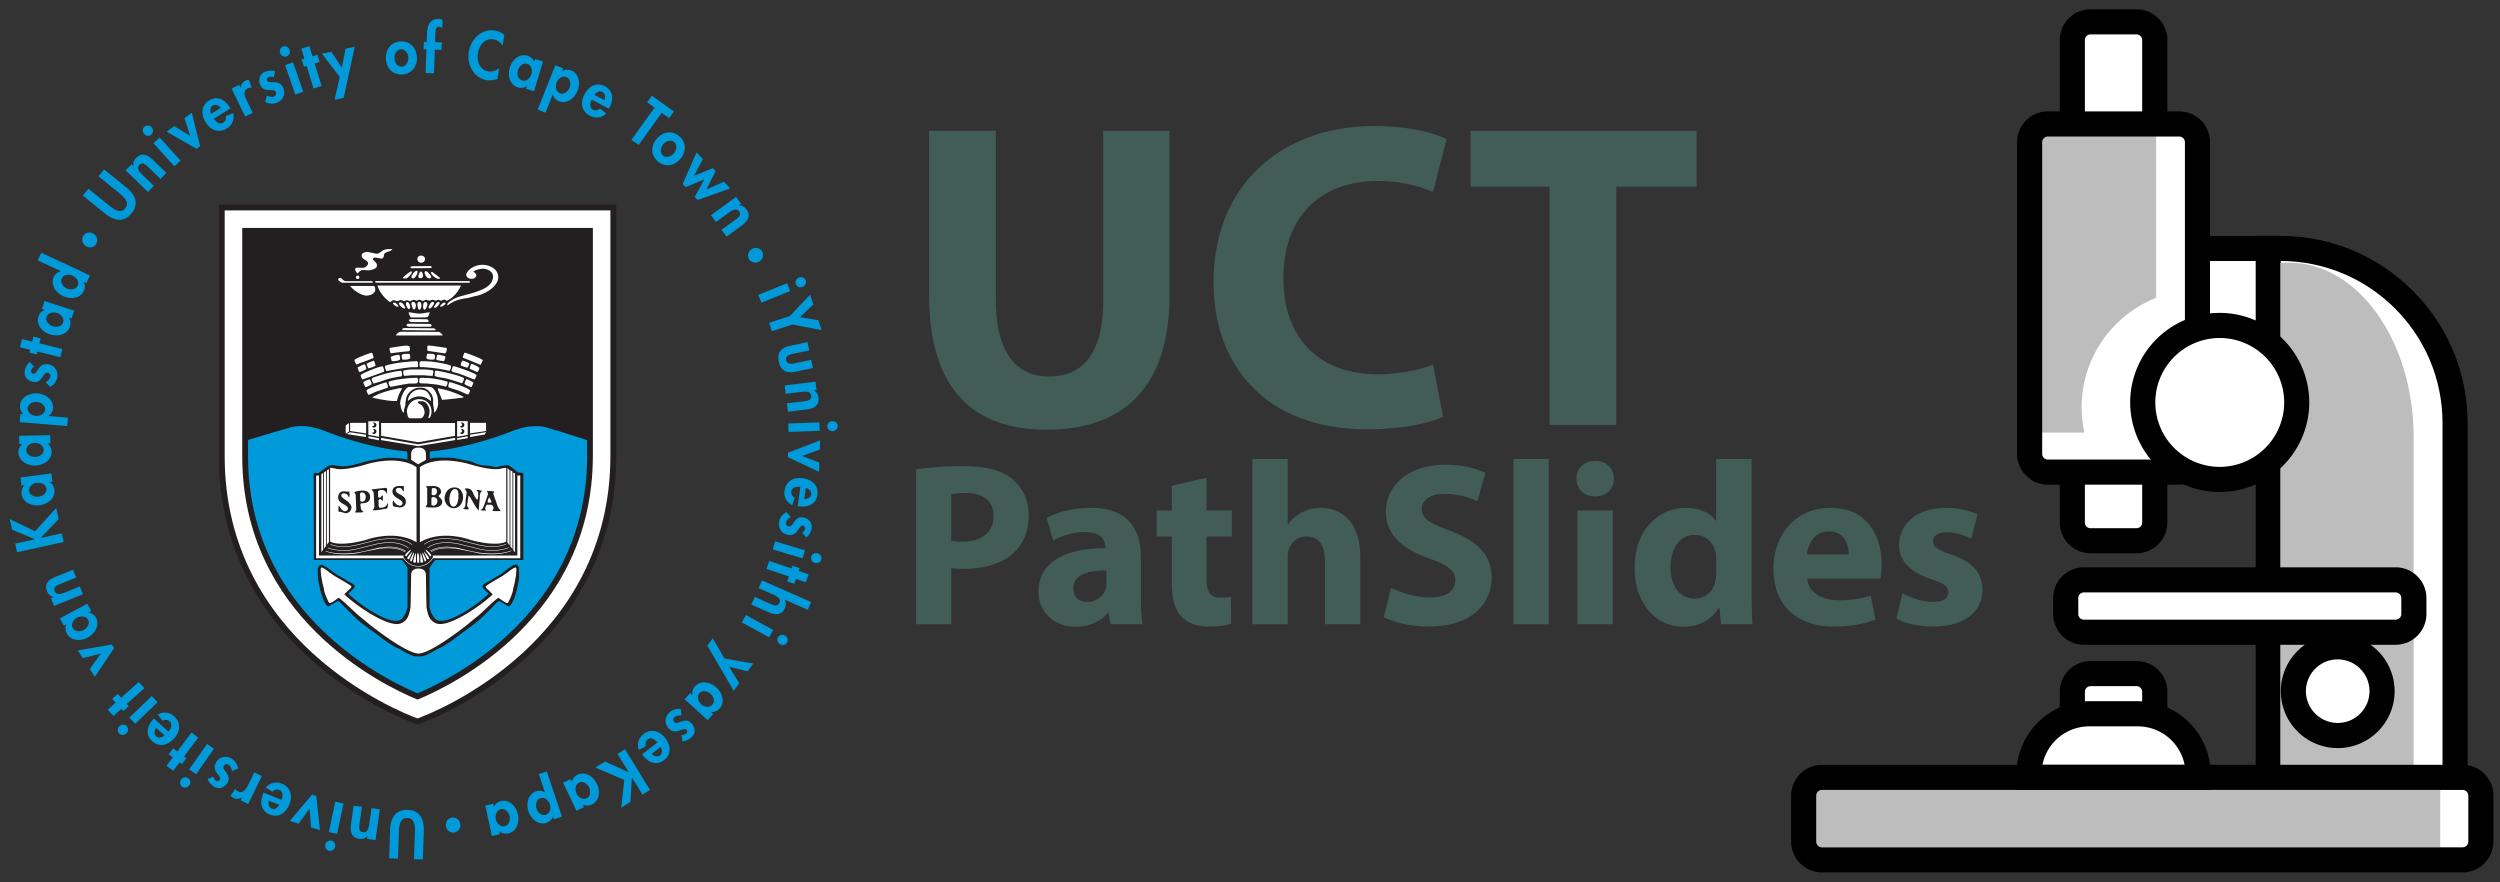 <svg xmlns="http://www.w3.org/2000/svg" width="153.004" height="54"><rect width="100%" height="100%" fill="#333333" stroke="none"/><path fill="#FFF" d="M129.397 15.206h9.73v11.985h-9.73z"/><path d="M139.896 27.959h-11.269V14.437h11.269v13.522zm-9.73-1.537h8.193V15.973h-8.193v10.449z"/><path fill="#FFF" d="M150.253 25.885c0-5.898-4.781-10.679-10.68-10.679h-.754v32.907h11.434V25.885z"/><path d="M151.022 48.881h-12.97V14.437h1.521c6.312 0 11.449 5.135 11.449 11.448v22.996zm-11.433-1.537h9.897V25.885c0-5.46-4.438-9.902-9.897-9.912v31.371z"/><path fill="#BDBDBE" d="M147.718 26.756c0-5.898-3.411-10.68-7.616-10.68h-.538v32.907h8.154V26.756z"/><path fill="#FFF" d="M151.831 51.508c0 .616-.5 1.117-1.115 1.117h-39.212a1.115 1.115 0 0 1-1.113-1.117v-2.816c0-.615.497-1.114 1.113-1.114h39.212c.615 0 1.115.499 1.115 1.114v2.816z"/><path fill="#BDBDBE" d="M111.504 48.346a.346.346 0 0 0-.345.346v2.816c0 .192.155.349.345.349h37.841v-3.511h-37.841z"/><path fill="#FFF" d="M147.732 37.577c0 .616-.497 1.116-1.113 1.116h-19.08c-.614 0-1.114-.5-1.114-1.116v-.974c0-.616.5-1.114 1.114-1.114h19.08c.616 0 1.113.498 1.113 1.114v.974z"/><path d="M146.619 39.461h-19.08a1.886 1.886 0 0 1-1.883-1.884v-.974c0-1.038.845-1.883 1.883-1.883h19.08c1.038 0 1.882.845 1.882 1.883v.974a1.886 1.886 0 0 1-1.882 1.884zm-19.08-3.205a.348.348 0 0 0-.345.348v.974c0 .19.155.346.345.346h19.08a.347.347 0 0 0 .345-.346v-.974a.348.348 0 0 0-.345-.348h-19.08z"/><path fill="#FFF" d="M130.762 1.337c.615 0 1.114.5 1.114 1.114V31.98c0 .616-.499 1.114-1.114 1.114h-2.817a1.115 1.115 0 0 1-1.116-1.114V2.452c0-.615.501-1.114 1.116-1.114h2.817z"/><path d="M130.762 33.862h-2.817a1.884 1.884 0 0 1-1.884-1.882V2.452c0-1.037.844-1.882 1.884-1.882h2.817c1.037 0 1.883.845 1.883 1.882V31.98a1.885 1.885 0 0 1-1.883 1.882zm-2.818-31.756a.347.347 0 0 0-.346.346V31.98c0 .191.154.348.346.348h2.817a.347.347 0 0 0 .344-.348V2.452a.346.346 0 0 0-.344-.346h-2.817z"/><path fill="#FFF" d="M133.372 7.586c.616 0 1.115.5 1.115 1.116v19.077c0 .615-.499 1.115-1.115 1.115h-8.042c-.616 0-1.114-.5-1.114-1.115V8.702c0-.616.498-1.116 1.114-1.116h8.042zM131.876 42.341c0-.616-.499-1.115-1.114-1.115h-2.817c-.615 0-1.116.499-1.116 1.115v2.406h5.048v-2.406z"/><path d="M132.645 45.514h-6.584v-3.173c0-1.04.844-1.884 1.884-1.884h2.817c1.037 0 1.883.844 1.883 1.884v3.173zm-5.046-1.536h3.507v-1.637a.347.347 0 0 0-.344-.347h-2.817a.347.347 0 0 0-.346.347v1.637z"/><path fill="#FFF" d="M134.523 47.371a3.688 3.688 0 0 0-3.687-3.688h-2.971a3.688 3.688 0 0 0-3.688 3.688v.206h10.345v-.206z"/><path d="M135.293 48.347h-11.884v-.976c0-2.456 2-4.455 4.457-4.455h2.971a4.46 4.46 0 0 1 4.456 4.455v.976zM125 46.808h8.702a2.922 2.922 0 0 0-2.865-2.354h-2.971A2.923 2.923 0 0 0 125 46.808z"/><g><circle fill="#FFF" cx="143.073" cy="42.302" r="2.714"/><path d="M143.073 45.785a3.487 3.487 0 0 1-3.484-3.483 3.487 3.487 0 0 1 3.484-3.483 3.485 3.485 0 0 1 3.481 3.483 3.485 3.485 0 0 1-3.481 3.483zm0-5.43a1.95 1.95 0 0 0-1.948 1.946 1.95 1.95 0 0 0 1.948 1.945 1.948 1.948 0 0 0 1.945-1.945 1.948 1.948 0 0 0-1.945-1.946z"/></g><path fill="#BDBDBE" d="M131.958 18.226V7.419h-7.171v19.055h2.776a7.281 7.281 0 0 1-.167-1.537c0-3.042 1.892-5.649 4.562-6.711z"/><path d="M133.372 29.662h-8.042a1.884 1.884 0 0 1-1.881-1.883V8.702c0-1.039.844-1.884 1.881-1.884h8.042c1.04 0 1.883.845 1.883 1.884v19.077a1.884 1.884 0 0 1-1.883 1.883zM125.33 8.355a.345.345 0 0 0-.345.347v19.077c0 .192.153.347.345.347h8.042a.347.347 0 0 0 .348-.347V8.702a.347.347 0 0 0-.348-.347h-8.042z"/><g><path fill="#FFF" d="M140.563 24.631a4.712 4.712 0 1 1-9.425 0 4.712 4.712 0 0 1 9.425 0z"/><path d="M135.849 30.11a5.486 5.486 0 0 1-5.479-5.479 5.488 5.488 0 0 1 5.479-5.482 5.487 5.487 0 0 1 5.481 5.482 5.486 5.486 0 0 1-5.481 5.479zm0-9.424a3.946 3.946 0 0 0-3.941 3.945 3.946 3.946 0 0 0 3.941 3.942 3.948 3.948 0 0 0 3.947-3.942 3.95 3.95 0 0 0-3.947-3.945z"/></g><path d="M150.716 53.393h-39.212a1.89 1.89 0 0 1-1.884-1.885v-2.816a1.89 1.89 0 0 1 1.884-1.884h39.212c1.04 0 1.884.847 1.884 1.884v2.816a1.887 1.887 0 0 1-1.884 1.885zm-39.212-5.047a.346.346 0 0 0-.345.346v2.816c0 .192.155.349.345.349h39.212a.35.35 0 0 0 .349-.349v-2.816a.347.347 0 0 0-.349-.346h-39.212z"/><g><g fill="#009ADA"><path d="M6.432 13.071c.553.449 1.153.565 1.621-.013.469-.578.23-1.141-.324-1.589l-1.358-1.1-.341.421 1.271 1.03c.28.226.656.569.366.926-.29.358-.702.062-.983-.165l-1.271-1.029-.34.421 1.359 1.098zM8.046 10.055l-.358.371 1.369 1.321.358-.37-.677-.655c-.165-.159-.422-.412-.209-.632.203-.209.406.003.571.163l.725.7.358-.371-.837-.808c-.318-.307-.675-.456-1.013-.107-.128.133-.206.308-.157.504l-.004.005-.126-.121zM9.777 8.418l-.382.345 1.273 1.415.383-.345-1.274-1.415zm-.941-.659c-.126.112-.128.313-.012.443a.314.314 0 0 0 .443.034.314.314 0 0 0 .012-.443c-.118-.129-.316-.148-.443-.034zM10.656 7.718l-.452.342 1.829 1.052.213-.16-.505-2.052-.45.34.35 1.08zM14.102 6.634l-.036-.057c-.304-.486-.772-.736-1.276-.423-.495.311-.502.85-.196 1.339.305.489.818.663 1.292.366a.832.832 0 0 0 .382-.937l-.446.182c.021.166-.012.314-.156.403-.229.143-.447-.041-.574-.245l1.01-.628zm-1.175.336c-.082-.181-.084-.399.09-.509.169-.105.369-.007.494.145l-.584.364zM14.637 5.196l-.463.227.834 1.709.463-.226-.375-.769c-.128-.266-.242-.581.079-.737a.354.354 0 0 1 .222-.03l-.165-.481a.515.515 0 0 0-.503.482l-.006.003-.086-.178zM16.835 4.36c-.187-.07-.435-.037-.613.035-.314.127-.435.456-.302.786.115.284.325.321.522.329.198.008.379-.024.442.13a.2.2 0 0 1-.114.268c-.139.057-.301.009-.438-.061l-.098.387a.819.819 0 0 0 .709.056c.352-.143.558-.498.4-.889-.123-.306-.343-.359-.55-.368-.202-.01-.39.024-.443-.105-.035-.085.017-.182.097-.213.095-.04.206-.021.302.02l.086-.375zM17.938 3.818l-.488.167.62 1.799.487-.167-.619-1.799zm-.609-.975c-.16.055-.241.239-.185.403.058.168.233.26.394.206a.315.315 0 0 0 .184-.404.314.314 0 0 0-.393-.205zM19.258 3.881l.303-.092-.133-.437-.303.092-.189-.616-.493.152.189.615-.17.051.134.437.17-.051.422 1.382.493-.15zM20.79 4.707l-.311 1.4.554-.117.679-3.127-.562.119-.229 1.154-.646-.969-.572.123zM24.529 2.534c-.562.019-.934.455-.913 1.047.02.588.419.998.985.978.567-.021.935-.456.914-1.044-.021-.593-.423-1.002-.986-.981zm.018.479c.264-.008.436.256.445.52.009.256-.144.536-.409.545-.265.01-.436-.26-.445-.516-.008-.262.143-.539.409-.549zM26.611 3.039l.413.015.016-.457-.412-.015.017-.479c.005-.155-.009-.47.219-.462a.449.449 0 0 1 .208.073l.017-.484a.514.514 0 0 0-.244-.071c-.498-.018-.696.382-.712.848l-.02.557-.173-.006-.016.458.173.006-.051 1.445.515.018.05-1.446zM30.865 2.132a1.24 1.24 0 0 0-.586-.263c-.803-.125-1.465.514-1.592 1.333-.123.796.34 1.585 1.111 1.705.221.035.433-.007.647-.075l.105-.671a.83.83 0 0 1-.655.213c-.498-.078-.729-.611-.653-1.098.076-.497.448-.95.962-.87a.783.783 0 0 1 .556.4l.105-.674zM33.234 3.761l-.486-.146-.052.17a.656.656 0 0 0-.414-.376c-.496-.149-.933.241-1.079.723-.149.494-.007 1.066.5 1.219.18.055.388.029.537-.084l.007.002-.049.167.486.146.55-1.821zm-1.279 1.165c-.253-.077-.328-.391-.254-.636.074-.244.309-.461.562-.384.253.076.333.388.258.633-.072.244-.311.463-.566.387zM34.467 4.185l-.478-.191-1.084 2.709.479.191.443-1.108.008.002a.586.586 0 0 0 .358.403c.495.198.963-.158 1.156-.641.186-.463.082-1.047-.393-1.238a.66.66 0 0 0-.553.034l.064-.161zm-.202 1.518c-.247-.098-.292-.417-.198-.655.095-.237.348-.433.593-.334.246.099.294.414.2.651-.095.237-.349.437-.595.338zM37.267 6.654l.03-.058c.269-.508.249-1.039-.275-1.315-.518-.273-.987-.008-1.255.502-.271.512-.163 1.042.333 1.302a.832.832 0 0 0 1.003-.142l-.383-.293c-.132.101-.278.148-.427.068-.237-.125-.19-.406-.078-.62l1.052.556zm-.883-.846c.116-.163.304-.274.486-.178.176.092.191.315.124.499l-.61-.321zM40.5 6.902l.454.327.29-.403-1.348-.969-.289.403.454.326-1.415 1.971.439.315zM41.568 8.332c-.432-.362-1-.287-1.38.167-.378.451-.357 1.021.076 1.384.436.365 1 .288 1.379-.164.381-.453.357-1.025-.075-1.387zm-.309.369c.203.169.152.48-.016.683-.165.196-.466.303-.669.133-.203-.171-.15-.486.015-.682.169-.202.467-.306.67-.134zM43.019 9.737l-.385-.412-.852 1.933.181.194 1.142-.475-.584 1.072.178.192 1.992-.711-.382-.409-1.075.479.557-1.127-.169-.181-1.149.468zM45.354 12.468l-.303-.417-1.54 1.119.303.417.763-.553c.185-.135.478-.344.658-.097.17.236-.074.399-.26.534l-.815.592.304.417.94-.684c.358-.259.567-.585.281-.977-.109-.149-.268-.256-.468-.242l-.004-.006.141-.103zM45.833 15.851a.456.456 0 0 0 .622.163.454.454 0 0 0 .192-.615.45.45 0 0 0-.622-.16.45.45 0 0 0-.192.612zM48.364 17.812l-.194-.478-1.764.713.193.478 1.765-.713zm.941-.66c-.063-.157-.25-.228-.412-.162-.165.067-.249.247-.184.403.063.157.247.23.414.164a.316.316 0 0 0 .182-.405zM48.34 19.345l-1.273.413.167.515 1.273-.414 1.778.344-.197-.602-1.133-.189.82-.778-.195-.599zM49.418 20.937l-1.096.234c-.542.115-.77.441-.658.968s.453.731.994.617l1.096-.232-.106-.504-1.009.214c-.212.044-.472.066-.526-.189-.055-.256.192-.342.405-.387l1.007-.214-.107-.507zM49.976 23.871l-.063-.512-1.888.231.063.512.934-.115c.227-.028.586-.068.622.235.036.288-.258.313-.485.341l-1 .123.063.511 1.154-.142c.438-.053.779-.236.72-.718-.022-.182-.11-.354-.292-.439l-.001-.007.173-.02zM50.163 26.368l-.019-.516-1.901.066.017.516 1.903-.066zm1.11-.298c-.005-.17-.158-.301-.332-.294a.313.313 0 0 0-.311.316c.006.17.154.302.333.294a.313.313 0 0 0 .31-.316zM50.176 27.517l.019-.566-1.969.76-.008.265 1.91.9.02-.563-1.06-.41zM48.817 30.978l.065.01c.567.078 1.062-.119 1.144-.706.082-.581-.327-.931-.898-1.013-.573-.078-1.035.201-1.112.755a.833.833 0 0 0 .473.896l.147-.458c-.141-.091-.233-.213-.209-.38.038-.265.319-.315.557-.282l-.167 1.178zm.497-1.117c.192.054.36.191.332.396-.029.197-.233.288-.428.287l.096-.683zM49.351 32.89c.163-.115.274-.341.314-.527.07-.331-.135-.617-.484-.69-.299-.063-.446.089-.564.249-.116.159-.192.327-.356.294a.2.2 0 0 1-.157-.246c.031-.147.161-.255.296-.328l-.267-.298a.813.813 0 0 0-.442.558c-.08.373.1.739.513.829.323.067.489-.086.612-.252.121-.16.199-.336.335-.308.091.02.141.117.124.198a.397.397 0 0 1-.186.24l.262.281zM49.117 34.173l.149-.492-1.823-.551-.148.494 1.822.549zm1.147.077c.049-.161-.053-.334-.22-.386a.314.314 0 0 0-.396.201c-.049.16.05.333.219.384.167.051.348-.035.397-.199zM48.279 35.281l-.101.299.432.149.101-.299.609.205.168-.488-.61-.207.057-.169-.433-.145-.056.168-1.369-.467-.165.489zM49.644 36.846l-3.006-1.326-.208.474.861.378c.21.093.537.241.414.521-.118.266-.382.137-.592.046l-.922-.409-.208.472 1.064.47c.404.179.79.196.986-.249.075-.167.088-.358-.011-.521l.002-.006 1.411.624.209-.474zM47.069 39.006l.248-.452-1.667-.916-.248.452 1.667.916zm1.105.313c.082-.148.019-.338-.134-.424a.316.316 0 0 0-.429.114.313.313 0 0 0 .135.423c.152.084.347.037.428-.113zM44.339 40.302l-.719-1.242-.328.461 1.617 2.763.332-.47-.612-1.003 1.13.275.339-.476zM43.305 44.074l.343-.375-.132-.119a.656.656 0 0 0 .518-.212c.35-.382.187-.945-.185-1.285-.38-.348-.959-.466-1.316-.076a.61.61 0 0 0-.156.521l-.006.007-.128-.117-.343.373 1.405 1.283zm-.497-1.654c.179-.197.494-.128.682.042.189.175.284.479.104.674-.178.197-.493.134-.683-.038-.187-.174-.282-.484-.103-.678zM41.761 45.368c.201 0 .421-.12.562-.249.25-.229.248-.582.005-.845-.207-.224-.416-.185-.603-.122-.188.062-.348.155-.46.033a.2.2 0 0 1 .012-.291c.112-.103.28-.115.432-.097l-.044-.396a.813.813 0 0 0-.684.196c-.279.257-.347.661-.062.971.223.243.448.217.645.151.192-.06.357-.16.452-.057.063.069.048.176-.015.233a.412.412 0 0 1-.29.089l.05.384zM39.293 46.168l.04.052c.351.454.842.658 1.311.298.464-.359.417-.896.065-1.352-.353-.458-.879-.58-1.322-.239-.3.23-.42.594-.288.97l.425-.226c-.037-.162-.018-.312.116-.416.213-.163.448-.003.595.186l-.942.727zm1.137-.45c.099.172.123.39-.041.516-.158.12-.367.044-.505-.096l.546-.42zM38.67 47.585l.007-.003.644 1.05.461-.282-1.526-2.491-.462.282.686 1.12-.005.004-1.443-.658-.593.366 1.769.76-.192 1.701.568-.35zM35.28 49.617l.458-.218-.077-.16a.66.66 0 0 0 .56 0c.468-.225.528-.808.312-1.262-.222-.465-.714-.792-1.191-.563a.61.61 0 0 0-.34.422l-.006.003-.077-.155-.458.219.819 1.714zm.163-1.719c.239-.116.505.065.616.298.109.229.082.549-.157.662-.24.115-.507-.062-.618-.293-.11-.229-.081-.553.159-.667zM33.903 50.14l.488-.164-.925-2.767-.489.163.378 1.131-.006.003a.59.59 0 0 0-.534-.076c-.506.171-.632.744-.467 1.237.158.475.615.852 1.101.69a.657.657 0 0 0 .4-.383l.054.166zm-.827-1.289c.251-.083.493.13.574.372.081.243.014.554-.237.638-.251.087-.492-.124-.574-.365-.079-.244-.014-.561.237-.645zM30.103 51.16l.497-.107-.038-.174a.655.655 0 0 0 .544.128c.507-.11.7-.663.594-1.155-.109-.504-.511-.937-1.03-.823a.604.604 0 0 0-.428.335l-.008.001-.037-.17-.496.106.402 1.859zm.554-1.638c.259-.056.476.183.531.433.054.248-.047.553-.305.608-.26.058-.479-.177-.534-.427-.054-.25.049-.559.308-.614zM27.691 50.03a.455.455 0 0 0-.402.502.453.453 0 0 0 .483.426.448.448 0 0 0 .398-.504.453.453 0 0 0-.479-.424zM25.937 50.849c.024-.711-.246-1.261-.989-1.285-.744-.024-1.048.506-1.072 1.216l-.057 1.748.54.019.054-1.636c.012-.359.059-.865.519-.851.46.017.473.525.46.883l-.054 1.636.541.018.058-1.748zM22.47 51.343l.511.073.264-1.884-.511-.071-.13.933c-.033.228-.086.583-.388.538-.288-.039-.236-.329-.205-.555l.14-.999-.509-.071-.162 1.15c-.062.438.027.816.508.882.182.024.37-.012.499-.168l.007.001-.024.171zM20.125 50.925l.505.108.396-1.862-.505-.106-.396 1.86zm.019 1.149a.314.314 0 0 0 .366-.251.313.313 0 0 0-.231-.378.312.312 0 0 0-.366.251.314.314 0 0 0 .231.378zM19.038 50.641l.543.163-.225-2.097-.254-.078-1.363 1.612.538.167.67-.917zM16.129 48.507l-.024.062c-.216.532-.143 1.058.407 1.28.544.22.983-.093 1.2-.628.216-.534.055-1.052-.464-1.261a.835.835 0 0 0-.983.243l.409.251c.122-.111.262-.173.417-.108.251.1.23.383.141.608l-1.103-.447zm.962.754c-.097.175-.272.303-.463.227-.185-.074-.223-.295-.174-.484l.637.257zM14.727 48.979l.464.227.834-1.71-.463-.227-.375.77c-.129.266-.309.549-.63.391a.348.348 0 0 1-.161-.154l-.277.424a.51.51 0 0 0 .689.101l.006.004-.087.174zM12.708 47.68c.056.193.233.37.397.469.291.176.626.073.81-.232.158-.262.061-.451-.052-.614-.113-.161-.247-.289-.162-.432a.201.201 0 0 1 .283-.07c.129.078.189.236.214.388l.368-.154a.813.813 0 0 0-.382-.601c-.325-.195-.733-.146-.951.215-.168.283-.079.492.038.66.114.167.255.299.184.418-.047.079-.157.096-.229.051-.088-.051-.14-.149-.166-.253l-.352.155zM11.582 47.088l.422.295 1.091-1.559-.422-.295-1.091 1.559zm-.432 1.065c.139.098.335.054.435-.089a.313.313 0 0 0-.066-.438c-.138-.099-.332-.058-.435.087-.099.144-.072.343.066.44zM10.852 45.987l-.253-.189-.275.364.252.19-.386.514.411.31.387-.513.141.106.276-.365-.141-.106.87-1.154-.412-.311zM9.42 43.972l-.044.051c-.383.427-.496.944-.054 1.343.435.391.954.248 1.34-.181.386-.429.412-.971-.005-1.346a.836.836 0 0 0-1.005-.107l.298.378c.153-.064.305-.073.431.041.199.178.084.439-.077.618l-.884-.797zm.648 1.037c-.152.13-.361.192-.514.055-.147-.135-.108-.353.003-.517l.511.462zM7.918 43.923l.358.371 1.37-1.321-.358-.372-1.37 1.322zm-.626.965c.118.121.318.115.444-.004.128-.124.136-.323.019-.443-.118-.124-.315-.121-.444.004a.315.315 0 0 0-.019.443zM7.417 42.7l-.212-.236-.341.307.212.236-.478.43.345.382.478-.429.119.131.339-.307-.117-.131 1.073-.967-.344-.383zM5.496 40.943l.31.477 1.177-1.753-.145-.221-2.081.359.306.471 1.103-.271zM3.665 37.843l.238.449.157-.084a.661.661 0 0 0 .024.559c.244.457.829.493 1.273.256.455-.241.762-.746.514-1.214a.614.614 0 0 0-.439-.321l-.003-.008.153-.081-.238-.449-1.679.893zm1.727.086c.124.235-.046.509-.272.629-.226.121-.545.107-.669-.128-.124-.234.041-.51.267-.629.224-.12.549-.107.674.128zM3.119 36.605l.193.479 1.764-.713-.193-.478-.873.353c-.213.086-.548.218-.662-.066-.109-.27.167-.369.379-.454l.934-.379-.193-.478-1.078.436c-.41.165-.691.432-.509.881.068.171.197.313.395.348l.004.006-.161.065zM2.131 32.997l.002.008-1.205.265.117.528 2.853-.628-.116-.529-1.282.283-.001-.006 1.091-1.15-.149-.679-1.298 1.423L.6 31.771l.143.653zM1.254 29.218l.065.503.176-.023a.663.663 0 0 0-.174.532c.066.515.601.754 1.101.69.511-.066.976-.429.909-.954a.615.615 0 0 0-.296-.457l-.001-.007.173-.022-.065-.506-1.888.244zm1.585.69c.034.263-.222.459-.476.492-.253.032-.547-.093-.581-.355-.034-.264.218-.464.472-.496s.552.097.585.359zM1.169 26.673l.011.507.177-.004a.664.664 0 0 0-.229.511c.012.519.52.814 1.023.802.516-.012 1.016-.326 1.004-.855a.61.61 0 0 0-.247-.484v-.009l.174-.003-.011-.508-1.902.043zm1.504.853c.006.265-.27.434-.525.439s-.534-.15-.54-.415c-.007-.264.265-.437.521-.442.255-.006.538.153.544.418zM1.247 25.322l-.042.514 2.908.239.042-.513-1.189-.099v-.008a.585.585 0 0 0 .28-.46c.042-.531-.434-.874-.951-.917-.498-.042-1.027.229-1.068.739a.654.654 0 0 0 .195.519l-.175-.014zm1.51-.252c-.022.265-.313.404-.569.381-.255-.021-.516-.204-.494-.468.021-.264.309-.403.563-.382.257.021.521.205.5.469zM1.817 22.161c-.16.12-.267.347-.302.535-.063.332.147.612.498.679.3.058.445-.098.558-.261.113-.161.186-.332.35-.301a.199.199 0 0 1 .163.241c-.028.149-.156.259-.288.335l.271.291a.817.817 0 0 0 .432-.565c.071-.372-.116-.738-.531-.817-.323-.062-.487.094-.605.263-.119.165-.192.341-.33.315-.091-.017-.143-.114-.127-.197a.401.401 0 0 1 .18-.243l-.269-.275zM2.413 21.014l.075-.307-.444-.109-.076.307-.625-.153-.122.501.624.153-.042.172.445.109.041-.173 1.405.346.122-.5zM2.727 18.424l-.158.483.169.056a.655.655 0 0 0-.384.405c-.161.494.221.939.699 1.094.49.159 1.066.029 1.231-.475a.62.62 0 0 0-.074-.54l.002-.007.166.055.157-.484-1.808-.587zm1.137 1.303c-.082.252-.397.319-.642.241-.243-.079-.454-.317-.373-.569.083-.253.396-.325.638-.247.244.078.459.323.377.575zM5.288 17.325l.218-.468-2.978-1.389-.218.467 1.412.658-.004.007a.625.625 0 0 0-.423.348c-.22.47.104.958.561 1.171.467.218 1.055.159 1.28-.322a.592.592 0 0 0-.013-.542l.003-.006.162.076zm-.538.163c-.112.239-.434.269-.666.161-.231-.108-.413-.372-.3-.611.112-.24.43-.271.662-.163s.416.372.304.613zM5.881 14.94a.456.456 0 0 0-.148-.626.454.454 0 0 0-.634.117.452.452 0 0 0 .151.626c.219.142.5.086.631-.117z"/></g><circle fill="none" cx="25.554" cy="27.002" r="21.461"/><path fill="#231F20" d="M13.393 12.517h24.323v15.38c0 12.341-12.162 16.453-12.162 16.453s-12.161-4.112-12.161-16.435V12.517z"/><path fill="#FFF" d="M37.357 12.875v15.022c0 11.378-10.581 15.621-11.804 16.074-1.221-.453-11.802-4.695-11.802-16.056v-15.04h23.606z"/><path fill="#231F20" d="M36.284 27.896c0 9.869-8.558 14.028-10.73 14.922-2.173-.894-10.729-5.051-10.729-14.904V13.948h21.46v13.948z"/><path fill="#231F20" d="M25.554 42.431c-2.353-.996-10.372-5.097-10.372-14.516V14.306h20.745v13.591c0 9.435-8.021 13.538-10.373 14.534z"/><path fill="#FFF" d="M25.647 24.429c.483 0 .761.354.761.767 0 .105-.031.299-.122.387h-.051s-.017 0-.017-.034c0-.035.041-.114.053-.171.014-.068.02-.175.02-.209 0-.226-.183-.613-.448-.613h-.201c-.038 0-.041.027-.068.053.031.119.14.111.226.189a.67.67 0 0 1 .185.441c0 .096-.084.36-.244.36H25.1c-.137 0-.17-.219-.17-.276 0-.034-.03-.076-.03-.111-.001-.396.308-.783.747-.783z"/><path fill="#FFF" d="M25.712 23.838c.092 0 .349.05.411.133.031.04.095.064.095.1 0 .004.161.257.159.326v.159c-.277-.229-.476-.295-.73-.295-.235 0-.439.082-.67.268-.004-.021-.019-.014-.019-.048 0-.036.024-.071.033-.1a.736.736 0 0 1 .721-.543zM26.809 23.769c.504.082 1.05.251 1.577.526a.263.263 0 0 1-.094.044c-.408.051-.821.104-1.235.131-.091-.215-.267-.632-.267-.667 0-.035.001-.02.019-.034zM24.467 23.753l.153.018a2.12 2.12 0 0 0-.324.77h-.223c-.279.001-1.146-.154-1.297-.216.54-.332 1.15-.454 1.691-.572z"/><path fill="#FFF" d="M26.152 23.668c.074.015.169.005.251.033.192.068.386.519.386.678 0 .036.014.082.028.128-.016.017-.014.027.001.196-.013.163-.072.413-.245.557-.016-.447-.078-.336-.063-.754a.751.751 0 0 0-.214-.521c-.205-.22-.366-.26-.584-.26-.521 0-.871.44-.871.794 0 .035-.017.046-.021.059-.009.056.002.113-.005.168-.025.17-.113.337-.093.512-.114-.003-.203-.341-.203-.436 0-.035-.029-.084-.029-.119 0-.313.26-.958.533-1.021l1.129-.014zM23.625 23.4c.07 0 .118.261.118.261 0 .108-.098.079-.196.122-.139.065-.295.107-.439.156a6.178 6.178 0 0 0-.545.235.557.557 0 0 1-.124-.273c-.001-.123 1.138-.501 1.186-.501zM27.529 23.387c.078 0 1.236.385 1.236.521 0 .048-.083.239-.123.239-.037 0-.337-.139-.501-.208-.2-.084-.428-.137-.645-.221-.062-.022-.062-.073-.062-.091 0-.009.042-.24.095-.24zM22.64 23.219c.047.087.106.246.106.281 0 .056-.31.182-.375.196a1.378 1.378 0 0 1-.138-.28c0-.054.294-.198.407-.197zM28.555 23.205c.041 0 .417.169.417.226 0 .035-.074.178-.12.266-.028-.005-.421-.131-.421-.224-.001-.046.087-.268.124-.268zM25.786 23.12c.037 0 .059.003.337.014.397.014.841.097 1.266.228v.073c.001.061-.052.22-.102.22-.037 0-.404-.096-.594-.123-.174-.026-.367-.032-.542-.06l-.441-.015c-.018-.015-.032-.03-.048-.045v-.23c.017-.028.087-.062.124-.062zM25.54 23.12a.275.275 0 0 1 .049.142c0 .208-.076.21-.274.21h-.186c-.233 0-1.118.196-1.218.196-.076 0-.125-.188-.125-.245 0-.036.001-.048.022-.074.1-.032.217-.059.335-.085.318-.07.645-.091.967-.13l.43-.014zM26.694 22.684c.158 0 1.707.345 1.707.485 0 .072-.098.266-.122.289-.312-.099-.631-.21-.956-.293-.219-.054-.502-.056-.723-.161.013-.159.016-.167-.001-.186.017-.031.01-.134.095-.134zM24.543 22.684c.069.08.063.202.063.282 0 .086-.109.074-.183.087-.233.042-.488.083-.716.156-.258.082-.59.209-.854.263a1.078 1.078 0 0 1-.107-.266c0-.1.309-.169.327-.175a7.377 7.377 0 0 1 1.47-.347zM26.033 22.612c.036 0 .295.029.445.046.03.027.047.052.047.087a.482.482 0 0 1-.03.14c.013.011-.006.074-.017.12-.371-.012-.512-.04-.548-.04h-.7c-.037 0-.324.028-.489.041-.053-.058-.063-.17-.063-.24 0-.035.002-.066.019-.091.148-.035.407-.063.445-.063h.891zM23.383 22.429c.036 0 .051.004.06.019.021.071.065.181.064.217v.086l-1.328.48a.67.67 0 0 1-.107-.253c0-.056.174-.135.195-.145.089-.043.889-.404 1.116-.404zM27.771 22.415c.088 0 1.393.439 1.393.55 0 .034-.06.165-.094.236-.01.014-.016.017-.053.017s-.605-.239-.918-.349c-.126-.043-.284-.066-.411-.121-.033-.014-.047-.051-.047-.085s.044-.159.08-.228c.011-.006.013-.02.05-.02zM22.292 22.302c.037 0 .039.016.051.021a.865.865 0 0 1 .081.233c0 .062-.358.207-.419.225a.923.923 0 0 1-.122-.273c-.001-.039.381-.206.409-.206zM28.876 22.274c.059 0 .462.201.462.248 0 .057-.083.245-.132.245-.036 0-.288-.126-.436-.188-.016-.011-.019-.016-.019-.051 0-.036.043-.126.043-.162.001-.034.046-.092.082-.092zM25.889 22.105c.037 0 .236.003.528.028.195.018 1.193.175 1.193.274a.617.617 0 0 1-.093.289c-.209-.042-.428-.089-.634-.123a14.483 14.483 0 0 0-.938-.102h-.205c-.031-.015-.049-.047-.065-.075 0-.016.015-.03 0-.143.004-.163.099-.148.214-.148zM25.478 22.105c.036 0 .043.015.09.031.001.018.021.047.02.289l-.049.047h-.265c-.346 0-1.542.225-1.631.238a.958.958 0 0 1-.076-.23v-.091c.416-.135.873-.199 1.309-.24.247-.025.565-.044.602-.044zM28.287 22.079h.061c.022-.001.375.125.375.175 0 .056-.081.246-.139.246-.038 0-.239-.07-.354-.118-.015-.005-.035-.037-.035-.072 0-.036.06-.157.092-.231zM22.87 22.078c.045 0 .11.259.11.268 0 .036-.003.041-.018.05a2.28 2.28 0 0 1-.393.147c-.049 0-.131-.252-.131-.275 0-.033.413-.19.432-.19zM26.763 21.713h.106c.035-.001.252.055.373.085.001.019.015.012.015.047 0 .039-.052.26-.101.26-.037 0-.26-.038-.39-.061-.028-.003-.066-.05-.066-.086.001-.035.03-.157.063-.245zM24.409 21.712c.059 0 .081.227.081.246 0 .146-.435.147-.509.146a.989.989 0 0 1-.062-.245c-.001-.074.431-.147.49-.147zM26.147 21.656c.052-.001.481-.044.481.118 0 .036-.016.143-.032.215a.297.297 0 0 1-.123.018c-.115 0-.244.005-.352-.049-.019-.023-.021-.057-.021-.092a.737.737 0 0 1 .047-.21zM24.894 21.656h.165a.382.382 0 0 1 .046.203c0 .034 0 .046-.012.076-.059.051-.186.072-.26.072h-.208c-.017-.076-.046-.197-.046-.232-.002-.112.216-.12.315-.119zM28.452 21.584c.042 0 1.092.383 1.092.459 0 .035-.074.187-.137.289a25.92 25.92 0 0 0-1.059-.431c-.005-.01-.02.001-.02-.034 0-.028.068-.283.124-.283zM22.746 21.584c.054 0 .117.29.117.29 0 .035-.034.048-.049.057-.205.076-.574.231-.611.231-.036 0-.305.123-.39.154-.048-.086-.123-.238-.123-.273.001-.104 1.026-.459 1.056-.459zM26.254 21.149c.11 0 .927.117 1.059.144a.08.08 0 0 1 .034.067c0 .056-.032.24-.117.268l-1.07-.157c-.015-.173 0-.252 0-.286-.001-.036.058-.036.094-.036zM24.879 21.151s.182.029.19.045c.006.028.019.178.019.212 0 .036-.028.061-.046.085-.37.034-.751.077-1.136.132-.033-.087-.062-.223-.062-.259s.001-.046.018-.072a10.58 10.58 0 0 1 1.017-.143zM24.555 20.304l2.251.006c.072-.017.213.097.273.181v.04h-2.837c.023-.135.211-.23.313-.227zM24.729 20.078l1.836.013c.002.019.107.05.106.097a.225.225 0 0 1-.095.031l-1.937-.014c-.017-.016-.019-.014-.019-.05.001-.064.055-.051.109-.077zM24.979 19.811l1.334.013c.032.005.11.05.11.086 0 .035-.048.055-.05.089l-1.351-.005c-.073-.021-.138-.015-.138-.091.001-.049.035-.086.095-.092zM25.266 19.529l.831.008c.072.008.135.042.135.105 0 .032-.014.067-.08.071l-1.017-.004c-.038-.01-.111-.089-.119-.118.061-.068.18-.062.25-.062zM25.018 19.109c.292.034.445.082.667.082.179 0 .331-.048.605-.082v.059c.001.035-.073.16-.108.228a1.01 1.01 0 0 1-.212.035h-.822c-.017-.015-.024-.043-.038-.05-.032-.066-.093-.188-.092-.223v-.049zM24.124 18.516c.094 0 .268.159.262.252h-.078c-.06.001-.257-.146-.257-.188-.001-.038.033-.064.073-.064zM24.503 18.502c.156 0 .273.262.308.345-.016.019-.016.034-.052.034-.127 0-.343-.221-.343-.31.001-.058.059-.069.087-.069zM24.929 18.488c.148 0 .175.28.175.317 0 .037-.04.102-.08.118-.066-.016-.182-.227-.182-.315 0-.076.018-.12.087-.12zM26.84 18.474c.065 0 .065.061.065.069 0 .086-.182.263-.253.296h-.065c-.016-.016-.018-.007-.018-.042.001-.047.154-.323.271-.323zM26.482 18.474c.07 0 .088.056.088.083 0 .049-.169.325-.272.325-.068 0-.065-.062-.065-.071-.001-.064.122-.337.249-.337zM26.035 18.474c.087 0 .125.11.125.147 0 .056-.08.33-.175.33-.107 0-.089-.192-.089-.197-.001-.064.001-.28.139-.28zM25.668 18.474c.118 0 .125.165.125.21 0 .048-.024.268-.117.268-.115 0-.131-.285-.131-.295-.001-.084.017-.183.123-.183zM25.288 18.474c.122 0 .168.158.168.231 0 .039-.044.233-.103.233-.121 0-.175-.314-.175-.324 0-.064.021-.14.11-.14zM22.844 17.501c.114-.011.121.17.121.211 0 .295-.38.38-.527.38-.28 0-.763-.274-1.013-.592h1.419zM28.209 17.479s-.256.649-.848.923c-.033.015-.14-.07-.177-.07-.036 0-.153.07-.189.07-.038 0-.14-.056-.176-.056-.037 0-.11.056-.146.056-.03 0-.139-.056-.19-.056-.037 0-.191.056-.206.056-.037 0-.154-.056-.19-.056s-.176.07-.211.07c-.038 0-.162-.07-.199-.07-.036 0-.139.056-.175.056-.038 0-.139-.056-.175-.056-.037 0-.191.083-.228.083-.036 0-.161-.056-.198-.056-.037 0-.123.056-.161.056-.036 0-.183-.069-.219-.069-.037 0-.161.069-.198.069-.036 0-.183-.056-.219-.056-.118 0-.191.113-.22.113-.037 0-.108-.062-.151-.097-.192-.15-.383-.4-.476-.555-.056-.089-.17-.357-.17-.357h5.122zM28.748 17.204v.126c-.024-.044-.032-.025-.046-.025h-5.483c-.071 0-.158 0-.251-.019v-.083h5.78zM20.827 17.008c.101 0 .174.197.331.197h1.613c.031.032.048.064.046.098h-1.864c-.06.002-.258-.124-.258-.21 0-.054.123-.085.132-.085zM26.396 16.644h.047c.038 0 .329.24.493.371-.014.033-.059.051-.095.051-.174 0-.461-.259-.461-.373-.001-.037.014-.029.016-.049zM25.764 16.614c.075 0 .131.229.131.246 0 .119-.085.163-.16.163-.117 0-.132-.047-.132-.113 0-.046.084-.296.161-.296zM26.016 16.6h.061c.102 0 .317.313.317.332 0 .079-.083.106-.13.106-.157 0-.279-.274-.279-.338a.202.202 0 0 1 .031-.1zM25.173 16.6c.017.017.035.029.035.064 0 .076-.26.374-.347.373h-.176c-.016-.015-.02-.005-.02-.042 0-.036.394-.363.508-.395zM25.5 16.572c.055 0 .059.062.059.071 0 .104-.145.395-.271.395-.059 0-.11-.03-.11-.091 0-.075.187-.375.322-.375zM25.243 16.292l1.131-.009c.002.019.05.044.05.079s-.042.036-.098.048l-1.158.008c-.017-.016-.032-.016-.048-.033v-.048a.666.666 0 0 1 .123-.045z"/><path fill="#FFF" d="M29.529 16.206c.418 0 .966.249.966.747 0 .594-.839 1.066-1.354 1.157-.206.039-.426.122-.631.146-.345.044-.761.149-1.113.441-.02-.016-.022-.014-.022-.049 0-.195.622-.46.65-.467.477-.146 1.026-.251 1.508-.473.421-.194.641-.468.641-.785 0-.337-.405-.479-.63-.479-.136 0-.512.089-.572.19.015.024.058.037.085.054a.302.302 0 0 1 .092.143c0 .152-.147.233-.286.233-.155 0-.33-.087-.33-.262 0-.035.045-.118.084-.173.219-.3.621-.423.912-.423zM25.771 15.643c.104 0 .242.065.242.205 0 .151-.12.231-.249.231-.126 0-.219-.123-.219-.218-.001-.13.1-.218.226-.218zM24.019 15.237c-.107.174-.309.14-.455.253-.121.092-.02.336-.225.336-.036 0-.308-.057-.343-.057-.078 0-.104-.019-.191.091.108.141.264.218.264.373 0 .035-.015.056-.015.092 0 .097-.295.19-.417.218l-.441-.014c-.081-.014-.242.116-.305.211-.069-.058-.154-.167-.154-.247 0-.16.229-.105.271-.105h.231c.119 0 .289-.167.289-.259 0-.225-.396-.235-.396-.479 0-.188.241-.233.359-.233.037 0 .527.114.563.114.139 0 .263-.134.385-.207a.757.757 0 0 1 .326-.075c.189-.008.216.001.254-.012zM25.67 34.801c.183 0 .398.112.396.373.029 1.936.038 1.943.034 1.957.004.068.033.163.033.198 0 .034.048.182.068.265.1.366.417.6.729.6.872 0 2.578-1.193 3.229-1.818-.071-.067-.226-.234-.274-.27-.018-.015-.165-.134-.165-.206 0-.067.983-.615 1.022-.643.135-.091.268-.178.382-.27.069-.055.336-.254.432-.254.096 0 .011.448.027.467-.029.157-.088.451-.088.488 0 .035-.087.31-.087.345 0 .197-.201.636-.269.777a.378.378 0 0 1-.075.103c-.177-.013-.507-.32-.561-.32-.08 0-.814.702-1.105.976-.182.167-.393.314-.556.458-.357.317-2.486 1.97-3.226 1.97-.74 0-2.869-1.652-3.225-1.97-.164-.144-.376-.291-.558-.458-.291-.273-1.024-.976-1.104-.976-.056 0-.385.308-.562.32a.345.345 0 0 1-.075-.103c-.067-.142-.267-.58-.267-.777 0-.035-.089-.31-.089-.345 0-.037-.059-.331-.088-.488.017-.019-.069-.467.028-.467.095 0 .362.199.43.254.114.092.247.179.381.27.04.027 1.024.575 1.024.643 0 .072-.148.191-.167.206-.048.035-.203.202-.273.27.652.625 2.356 1.818 3.227 1.818.314 0 .631-.233.729-.6.022-.083.07-.23.07-.265s.028-.13.032-.198c-.004-.014.005-.021.034-1.957-.003-.261.212-.373.396-.373h.111zM20.204 28.679l-.002 4.459s.463.366 2.202-.097c0 0 1.745-.66 3.088.147v-4.587s-.861-.77-2.986-.21c0 0-1.354.438-1.962.295-.459-.11-.34-.007-.34-.007zM25.452 34.418a.189.189 0 0 1-.144 0c-.001-.017-.016-.017-.016-.053 0-.101.129-.497.154-.534.007.064.022.358.006.587zM25.578 33.817c.011.04.047.09.057.141.026.133.023.278.021.303v.174l-.117.005c-.003-.076-.013-.089-.013-.096v-.366c0-.035.022-.019.001-.022.015-.035.029-.092.051-.139zM25.334 33.804v.104c.002.035-.085.299-.133.442h-.065a.107.107 0 0 1-.033-.077c0-.066.211-.458.231-.469zM25.246 33.75a5.829 5.829 0 0 1-.205.46c-.018.001-.012.014-.047.014-.037 0-.065-.034-.065-.069-.001-.058.294-.395.317-.405zM25.146 33.635l-.017.064c-.088.113-.172.229-.264.357-.073-.037-.068-.073-.068-.076-.001-.069.277-.317.349-.345zM30.982 28.679l.002 4.459s-.463.366-2.202-.097c0 0-1.717-.66-3.084.147v-4.596s.859-.761 2.982-.201c0 0 1.355.438 1.963.295.458-.11.339-.007.339-.007zM25.735 34.418a.186.186 0 0 0 .143 0c.001-.017.016-.017.016-.053 0-.101-.13-.497-.154-.534a4.503 4.503 0 0 0-.005.587zM25.853 33.804v.104c-.002.035.085.299.132.442h.065a.107.107 0 0 0 .033-.077c0-.066-.212-.458-.23-.469zM25.941 33.75c.055.149.127.304.204.46.018.001.011.014.048.014.036 0 .065-.034.065-.069.001-.058-.293-.395-.317-.405zM31.186 28.773v4.606l-.058-.072-.072-.106v-4.546l.13.118zm.176.083v4.751l-.125-.169v-4.657l.125.075zm.159.108v4.837l-.037-.039-.071-.089v-4.738l.108.029zM26.042 33.635l.017.064c.087.113.171.229.265.357.073-.037.066-.073.066-.076 0-.069-.276-.317-.348-.345z"/><path fill="#FFF" d="M31.663 29.104h.177v5.061l-5.332.002-.002-.014a1.081 1.081 0 0 1-.891.526h-.043a1.084 1.084 0 0 1-.891-.526l-.002.014h-5.332v-5.062h.176v4.893h5.179l-.014.1c.176.32.513.541.905.55.391-.009.729-.229.904-.549l-.014-.101h5.179v-4.894z"/><circle fill="#FFF" cx="21.888" cy="16.97" r=".108"/><path fill="#FFF" d="M27.198 18.516c-.095 0-.268.159-.262.252h.078c.061.001.258-.146.258-.188 0-.038-.035-.064-.074-.064zM25.587 28.418l-.425-.276c.002-.095-.001-.264.001-.371-.003-.261.212-.374.396-.374h.111c.183 0 .398.113.396.374l.005.371-.484.276zM22.54 25.783l.657-.009v.958l-.652-.12zM21.427 25.882h.98v.644l-.98-.149zM21.356 25.896l-.198.142v.499l.199-.123z"/><path fill="#231F20" d="M22.827 25.863a.16.16 0 0 1 .048-.007c.09 0 .164.071.164.157a.161.161 0 0 1-.164.158c-.035 0-.094-.057-.12-.076.065-.021.142-.008.142-.103a.17.17 0 0 0-.07-.129zM22.827 26.259a.16.16 0 0 1 .212.149.16.16 0 0 1-.164.155c-.035 0-.094-.054-.12-.073.065-.021.142-.008.142-.103a.164.164 0 0 0-.07-.128z"/><path fill="#FFF" d="M21.407 26.454l.996.153v.14l-1.182-.181zM22.548 26.699l.649.122-.002.127-.648-.13zM23.316 26.796l2.271.398v.112l-2.271-.371zM28.625 25.774h-.648v.958l.652-.12zM29.747 25.882h-.981v.644l.981-.149z"/><path fill="#231F20" d="M28.207 25.863a.153.153 0 0 1 .049-.007c.09 0 .164.071.164.157a.162.162 0 0 1-.164.158c-.036 0-.095-.057-.121-.076.064-.021.141-.008.141-.103 0-.05-.03-.098-.069-.129zM28.207 26.259a.13.13 0 0 1 .049-.008.16.16 0 0 1 .164.157c0 .086-.074.155-.164.155-.036 0-.095-.054-.121-.073.064-.021.141-.008.141-.103a.166.166 0 0 0-.069-.128z"/><path fill="#FFF" d="M29.747 26.448l-.976.159v.14l.891-.153zM28.625 26.699l-.648.122v.105l.649-.108zM25.587 27.066l-2.262-.393v-.783h4.524v.783zM27.856 26.796l-2.269.398v.112l2.269-.371z"/><path fill="#231F20" d="M26.542 29.746c.252.008.449.132.449.339 0 .099-.042.18-.162.264.077.109.236.211.236.349 0 .31-.338.363-.544.363-.037 0-.142 0-.422-.016-.019-.016-.032-.016-.049-.033.03-.047.073-.104.096-.158v-.971c-.021-.041-.066-.083-.08-.119.05-.003.108-.018.476-.018zM27.82 29.831c.373 0 .522.337.522.601 0 .32-.213.67-.566.67s-.566-.337-.566-.599c.001-.283.185-.672.61-.672zM28.525 29.889c.48 0 .342.33.676.703.08-.097.066-.262.066-.38 0-.101-.002-.107-.101-.207.021-.005.021-.021.058-.021.037 0 .2.03.294.064-.198.111-.142.339-.162.511-.036.309-.03.494-.064.685-.275-.3-.368-.623-.593-.905-.012.001-.021.025-.031.038-.017.169-.077.498-.077.534 0 .081.065.165.118.243a.622.622 0 0 1-.351-.012s0-.021.004-.034c.153-.065.127-.316.127-.43 0-.036.073-.511.073-.546 0-.042-.043-.125-.118-.194.036-.041.056-.049.081-.049zM29.832 30.044c.121.013.342.013.389.029 0 0 .017-.002.017.033 0 .034-.043.062-.043.1 0 .034.083.282.141.42.071.177.099.436.284.595v.047a2.01 2.01 0 0 1-.452.002s-.019.001-.019-.033c0-.035.06-.086.06-.119 0-.086-.065-.228-.17-.228h-.248c-.035.018-.097.175-.097.234 0 .034.028.067.058.115a1 1 0 0 1-.336-.014c.03-.05.111-.079.141-.147.129-.272.314-.838.314-.872 0-.038-.059-.086-.059-.121 0-.034.003-.025.02-.041z"/><path fill="#FFF" d="M27.849 29.93c.159 0 .188.149.214.304-.015.17-.016.179 0 .196-.005.034-.043.575-.301.575-.228 0-.257-.355-.257-.439-.001-.123.052-.636.344-.636zM29.935 30.438c.032.014.142.229.142.275 0 .034-.015.015-.017.048h-.185c-.016-.016-.033-.033-.033-.069a.834.834 0 0 1 .093-.254zM26.521 30.424c.166 0 .25.116.25.248 0 .13-.099.276-.242.276a.23.23 0 0 1-.125-.048v-.386c-.001-.073.048-.09.117-.09zM26.542 29.873c.138 0 .198.057.198.198 0 .147-.067.239-.219.239a.147.147 0 0 1-.103-.046c0-.286.014-.326.015-.373a.248.248 0 0 1 .109-.018z"/><g><path fill="#231F20" d="M24.408 29.746h.297a.971.971 0 0 1 0 .323c-.059-.001-.095-.165-.184-.194a.327.327 0 0 0-.1-.016c-.077 0-.199.029-.199.132 0 .283.618.271.618.722 0 .213-.157.345-.382.345-.037 0-.259-.041-.378-.062-.051-.058-.047-.17-.047-.256 0-.035.015-.072.035-.12.093.167.224.326.414.326.083 0 .154-.056.154-.147 0-.259-.617-.314-.617-.714-.002-.244.19-.34.389-.339zM23.605 29.859c.036 0 .055.027.085.044v.307c-.055-.059-.087-.124-.141-.166a.349.349 0 0 0-.187-.061c-.036 0-.213.024-.227.108.014.168.012.188 0 .197.019.026-.01.175.073.175.1 0 .126-.098.199-.154.02.033.02.062.035.093-.016.018-.014.027-.004.26-.067-.054-.115-.112-.187-.112-.064 0-.079.057-.088.092.016.181.012.202 0 .214.016.053.007.126.033.18s.085.036.115.036c.173 0 .339-.057.417-.281.021.016.023.035.023.07s-.028.164-.051.253a5.556 5.556 0 0 1-.692.114h-.195c-.002-.035.049-.079.067-.107a.347.347 0 0 0 .034-.146l-.045-.793c0-.075-.087-.171-.117-.188-.001-.018.018-.036.034-.047.267-.032.783-.088.819-.088zM22.217 30.025c.255 0 .434.136.434.376 0 .267-.141.401-.55.405-.05.019-.039.112-.039.126 0 .034.021.191.062.286.015.033.068.052.115.084-.045.087-.192.053-.271.065-.191 0-.226 0-.241-.018-.001-.031.038-.046.052-.076.03-.067.02-.174.02-.21l-.03-.775c-.021-.051-.025-.092-.088-.157.139-.086.374-.106.536-.106zM21.019 30.07c.037 0 .081.014.38.017-.036.055.002.14.002.188a.722.722 0 0 1-.033.162c-.053-.046-.069-.126-.118-.172a.393.393 0 0 0-.194-.067c-.077 0-.17.022-.17.128 0 .154.496.392.464.437-.018.025.05.045.074.073.02.026.05.073.053.115.01.014.042.01.042.045 0 .034-.03-.021-.03.014s.03.021.03.056c0 .036-.03.022-.03.059 0 .033.008.006.029.01-.044.063-.075.15-.15.205a.465.465 0 0 1-.217.073c-.038 0-.185-.054-.274-.082-.042-.013-.102-.003-.149-.005-.004-.033-.018-.061-.018-.273a.24.24 0 0 1 .036-.105c.113.16.19.338.383.338.079 0 .169-.081.169-.154 0-.266-.604-.276-.604-.698.001-.174.108-.364.325-.364z"/><path fill="#FFF" d="M22.165 30.14c.177 0 .221.183.221.275 0 .15-.065.289-.229.289-.034 0-.111.008-.109-.093.006-.21-.015-.279-.015-.316-.001-.122.014-.155.132-.155z"/></g><path fill="#009ADA" d="M25.554 42.431c-2.353-.996-10.372-5.097-10.372-14.516v-.987c.551-.17 1.936-.581 2.482-.731 0 0 .838-.383 2.33.224 0 0 2.391.982 4.888 1.205.075.02.047.445.058.509l-.095-.023c-.038.002-.064-.025-.112-.03a6.042 6.042 0 0 0-.854-.062c-.515 0-.542.059-1.212.16a7.32 7.32 0 0 0-.547.139c-.375.112-.782.217-1.182.217-.038 0-.386-.045-.503-.064-.146-.022-.256.027-.293.027-.081 0-.521.384-.66.451-.065.03-.283-.046-.284.069l.009 5.252h5.368c.062 0 .366.477.366.478v2.392c0 .036-.073.248-.073.281 0 .037-.134.285-.228.395-.143.169-.311.178-.446.178-.745 0-2.355-1.12-2.873-1.668.008-.011.382-.329.382-.438 0-.146-.375-.297-.42-.322-.059-.033-.129-.088-.207-.134-.171-.106-.373-.209-.557-.331-.124-.087-.653-.521-.861-.529-.142-.006-.214.2-.214.259l.019.562c0 .035.067.384.106.563.047.227.122.468.204.704.007.024.204.459.327.459 0 0 .559-.337.593-.337.074 0 .417.405.52.497.216.201.449.461.708.682.37.314.781.594 1.167.882.14.104.278.216.416.315.198.14.417.283.645.42.094.06.227.095.322.15.286.169.714.445 1.035.445h.218c.322 0 .75-.276 1.036-.445.095-.056.227-.091.323-.15.227-.137.446-.28.644-.42.137-.1.276-.211.416-.315.385-.288.796-.567 1.166-.882.26-.221.493-.48.708-.682.102-.092.445-.497.519-.497.034 0 .594.337.594.337.122 0 .32-.435.327-.459a5.82 5.82 0 0 0 .205-.704c.038-.18.106-.528.106-.563v-.616c0-.057-.087-.231-.205-.231-.209 0-.729.469-.853.556-.184.122-.385.225-.558.331-.077.046-.146.101-.206.134-.045.025-.42.177-.42.322 0 .108.373.427.38.438-.515.548-2.125 1.668-2.871 1.668-.135 0-.303-.009-.449-.178-.091-.109-.226-.357-.226-.395 0-.033-.072-.245-.072-.281V34.75c0-.001.312-.478.375-.478h5.367V29.02c0-.115-.252-.084-.319-.115-.138-.068-.534-.438-.615-.438-.037 0-.254.023-.398.046-.118.017-.303.104-.473.055-.383-.11-.774-.024-1.174-.237a2.216 2.216 0 0 0-.511-.154c-.67-.103-.653-.168-1.167-.168-.317 0-.562-.017-.856.021-.049.005-.089.021-.126.021l-.082.023c.011-.065-.038-.425.037-.444 2.497-.223 4.888-1.205 4.888-1.205 1.493-.606 2.33-.224 2.33-.224.577.158 1.933.593 2.368.738v.962c-.005 9.431-8.026 13.534-10.378 14.53z"/><path fill="#FFF" d="M19.772 33.652l-.106.144v-4.779l.106-.07v4.705zm.358-4.938v4.46l-.128.173v-4.552l.128-.081zm-.181.115v4.589l-.125.166v-4.671l.125-.084zM19.95 33.719c.021.009.047.018.079.029.075.022.178.049.306.072.331.058.836.092 1.538-.005l.375-.072.735-.172s.279-.082.653-.104c.369-.022.833.017 1.206.258l-.022.023c-.364-.233-.816-.272-1.181-.251a3.465 3.465 0 0 0-.537.075c.12-.021.338-.047.589-.051.362-.004.796.042 1.105.251l-.021.022c-.3-.2-.724-.249-1.083-.244-.378.005-.68.07-.68.07l-.759.15-.383.09c-.704.098-1.21.06-1.538-.006a2.17 2.17 0 0 1-.312-.079c-.035-.01-.063-.02-.088-.028l.018-.028zm.279-.414l.045.018c.491.18 1.105.129 1.596.007l1.079-.268s.377-.096.852-.107c.468-.013 1.035.054 1.424.37l-.022.021c-.379-.308-.935-.374-1.401-.361-.47.013-.845.105-.845.105l-1.079.271c-.498.121-1.117.171-1.615-.01a.586.586 0 0 1-.053-.021l.019-.025zm-.148.218c.085.029.234.077.436.111.329.054.796.075 1.354-.062l1.079-.268s.339-.095.77-.11c.422-.014.932.047 1.298.345l-.021.023c-.357-.291-.857-.351-1.275-.337a3.73 3.73 0 0 0-.764.109l-1.079.267a3.34 3.34 0 0 1-1.366.062 2.517 2.517 0 0 1-.449-.115l.017-.025zM31.133 33.776c-.268.09-.861.22-1.848.085l-.386-.09-.756-.15c-.002 0-1.118-.235-1.742.16l-.022-.021c.307-.2.73-.242 1.084-.238.25.004.467.029.587.051-.295-.067-1.104-.204-1.695.161l-.022-.022c.369-.23.822-.267 1.184-.244.375.022.654.104.654.104l.733.172.376.072c.702.097 1.208.062 1.537.005.13-.023.231-.05.309-.072a.973.973 0 0 0 .146-.061l.024.03a1.386 1.386 0 0 1-.163.058zm-.154-.463c-.116.055-.703.292-1.706.047l-1.078-.271c-.002-.001-1.458-.358-2.228.24l-.022-.021c.389-.305.944-.368 1.405-.355.474.012.853.107.853.107l1.077.268c.493.122 1.105.173 1.597-.007.036-.013.064-.025.083-.033l.019.025zm.167.214c-.121.049-.847.327-1.873.075l-1.079-.267c-.002-.001-1.293-.357-2.019.211l-.021-.021c.364-.286.864-.344 1.278-.33.43.016.771.11.771.11l1.077.268a3.391 3.391 0 0 0 1.354.062c.259-.044.431-.107.491-.132l.021.024z"/></g><g fill="#415D56"><path d="M60.947 8.007v10.362c0 3.099 1.175 4.673 3.258 4.673 2.137 0 3.312-1.496 3.312-4.673V8.007h4.058v10.094c0 5.555-2.803 8.199-7.503 8.199-4.54 0-7.211-2.511-7.211-8.252V8.007h4.086zM88.319 25.499c-.748.374-2.432.774-4.619.774-6.223 0-9.427-3.871-9.427-8.999 0-6.143 4.38-9.562 9.825-9.562 2.111 0 3.714.429 4.434.802l-.827 3.231a8.8 8.8 0 0 0-3.419-.667c-3.23 0-5.741 1.949-5.741 5.955 0 3.604 2.137 5.875 5.769 5.875 1.229 0 2.591-.267 3.392-.587l.613 3.178zM94.836 11.426h-4.835V8.007h13.833v3.418h-4.913v14.581h-4.085v-14.58zM56.065 28.731c.67-.114 1.61-.2 2.935-.2 1.339 0 2.294.256 2.934.771.613.484 1.026 1.28 1.026 2.222 0 .939-.314 1.737-.883 2.278-.741.698-1.837 1.012-3.12 1.012-.286 0-.542-.015-.741-.043v3.434h-2.151v-9.474zm2.151 4.358c.185.044.413.057.726.057 1.155 0 1.866-.583 1.866-1.565 0-.884-.612-1.411-1.695-1.411-.442 0-.741.043-.897.086v2.833zM67.973 38.204l-.128-.698h-.043c-.456.557-1.167.854-1.994.854-1.41 0-2.251-1.025-2.251-2.136 0-1.81 1.625-2.679 4.088-2.665v-.098c0-.372-.199-.898-1.268-.898-.711 0-1.467.243-1.923.526l-.398-1.395c.484-.271 1.438-.612 2.706-.612 2.322 0 3.062 1.366 3.062 3.006v2.42c0 .67.028 1.312.099 1.696h-1.95zm-.257-3.292c-1.14-.013-2.022.257-2.022 1.098 0 .556.37.827.854.827.54 0 .982-.355 1.125-.799.028-.114.042-.241.042-.369v-.757zM73.841 29.243v1.996h1.553v1.596h-1.553v2.521c0 .841.199 1.224.854 1.224.271 0 .484-.029.64-.058l.014 1.639c-.285.114-.798.186-1.41.186-.698 0-1.282-.242-1.624-.599-.398-.413-.598-1.083-.598-2.065v-2.847h-.925V31.24h.925v-1.512l2.124-.485zM76.646 28.091h2.164v3.974h.029c.229-.3.513-.527.854-.713.313-.171.727-.27 1.126-.27 1.382 0 2.435.954 2.435 3.047v4.075H81.09v-3.831c0-.912-.312-1.538-1.125-1.538-.569 0-.926.369-1.083.751a1.381 1.381 0 0 0-.071.486v4.132h-2.164V28.091zM85.135 35.968c.585.3 1.481.598 2.407.598.997 0 1.524-.413 1.524-1.04 0-.599-.456-.94-1.61-1.354-1.597-.556-2.634-1.438-2.634-2.835 0-1.638 1.366-2.891 3.632-2.891 1.081 0 1.881.229 2.449.484l-.483 1.752a4.588 4.588 0 0 0-2.008-.456c-.941 0-1.397.428-1.397.926 0 .612.543.884 1.78 1.353 1.697.628 2.493 1.51 2.493 2.862 0 1.61-1.239 2.979-3.873 2.979-1.099 0-2.182-.283-2.722-.583l.442-1.795zM92.627 28.091h2.164v10.113h-2.164V28.091zM98.78 29.302c0 .598-.457 1.081-1.168 1.081-.684 0-1.139-.483-1.126-1.081-.013-.627.442-1.098 1.141-1.098.696 0 1.139.471 1.153 1.098zm-2.236 8.902v-6.965h2.165v6.965h-2.165zM107.197 28.091v8.033c0 .783.029 1.609.058 2.08h-1.922l-.101-1.026h-.027c-.441.783-1.284 1.182-2.181 1.182-1.653 0-2.978-1.409-2.978-3.576-.015-2.349 1.453-3.701 3.119-3.701.855 0 1.524.299 1.837.783h.03v-3.774h2.165zm-2.164 6.096c0-.114-.017-.27-.03-.385-.128-.584-.599-1.067-1.268-1.067-.981 0-1.494.882-1.494 1.979 0 1.183.584 1.924 1.481 1.924.625 0 1.124-.428 1.253-1.04.041-.156.058-.312.058-.498v-.913zM110.602 35.411c.071.897.953 1.325 1.965 1.325.74 0 1.339-.1 1.923-.283l.286 1.465c-.713.286-1.581.428-2.522.428-2.364 0-3.718-1.368-3.718-3.547 0-1.766 1.097-3.717 3.52-3.717 2.25 0 3.104 1.753 3.104 3.475 0 .37-.043.699-.072.854h-4.486zm2.548-1.48c0-.527-.227-1.41-1.225-1.41-.912 0-1.282.825-1.339 1.41h2.564zM116.439 36.309c.4.241 1.227.528 1.866.528.655 0 .927-.229.927-.584 0-.357-.213-.527-1.024-.799-1.44-.483-1.996-1.268-1.982-2.094 0-1.296 1.111-2.278 2.835-2.278.812 0 1.538.185 1.966.398l-.383 1.496c-.314-.171-.913-.399-1.51-.399-.529 0-.828.214-.828.568 0 .33.271.501 1.126.8 1.324.456 1.881 1.124 1.896 2.149 0 1.296-1.027 2.251-3.021 2.251-.911 0-1.724-.2-2.25-.483l.382-1.553z"/></g></svg>
